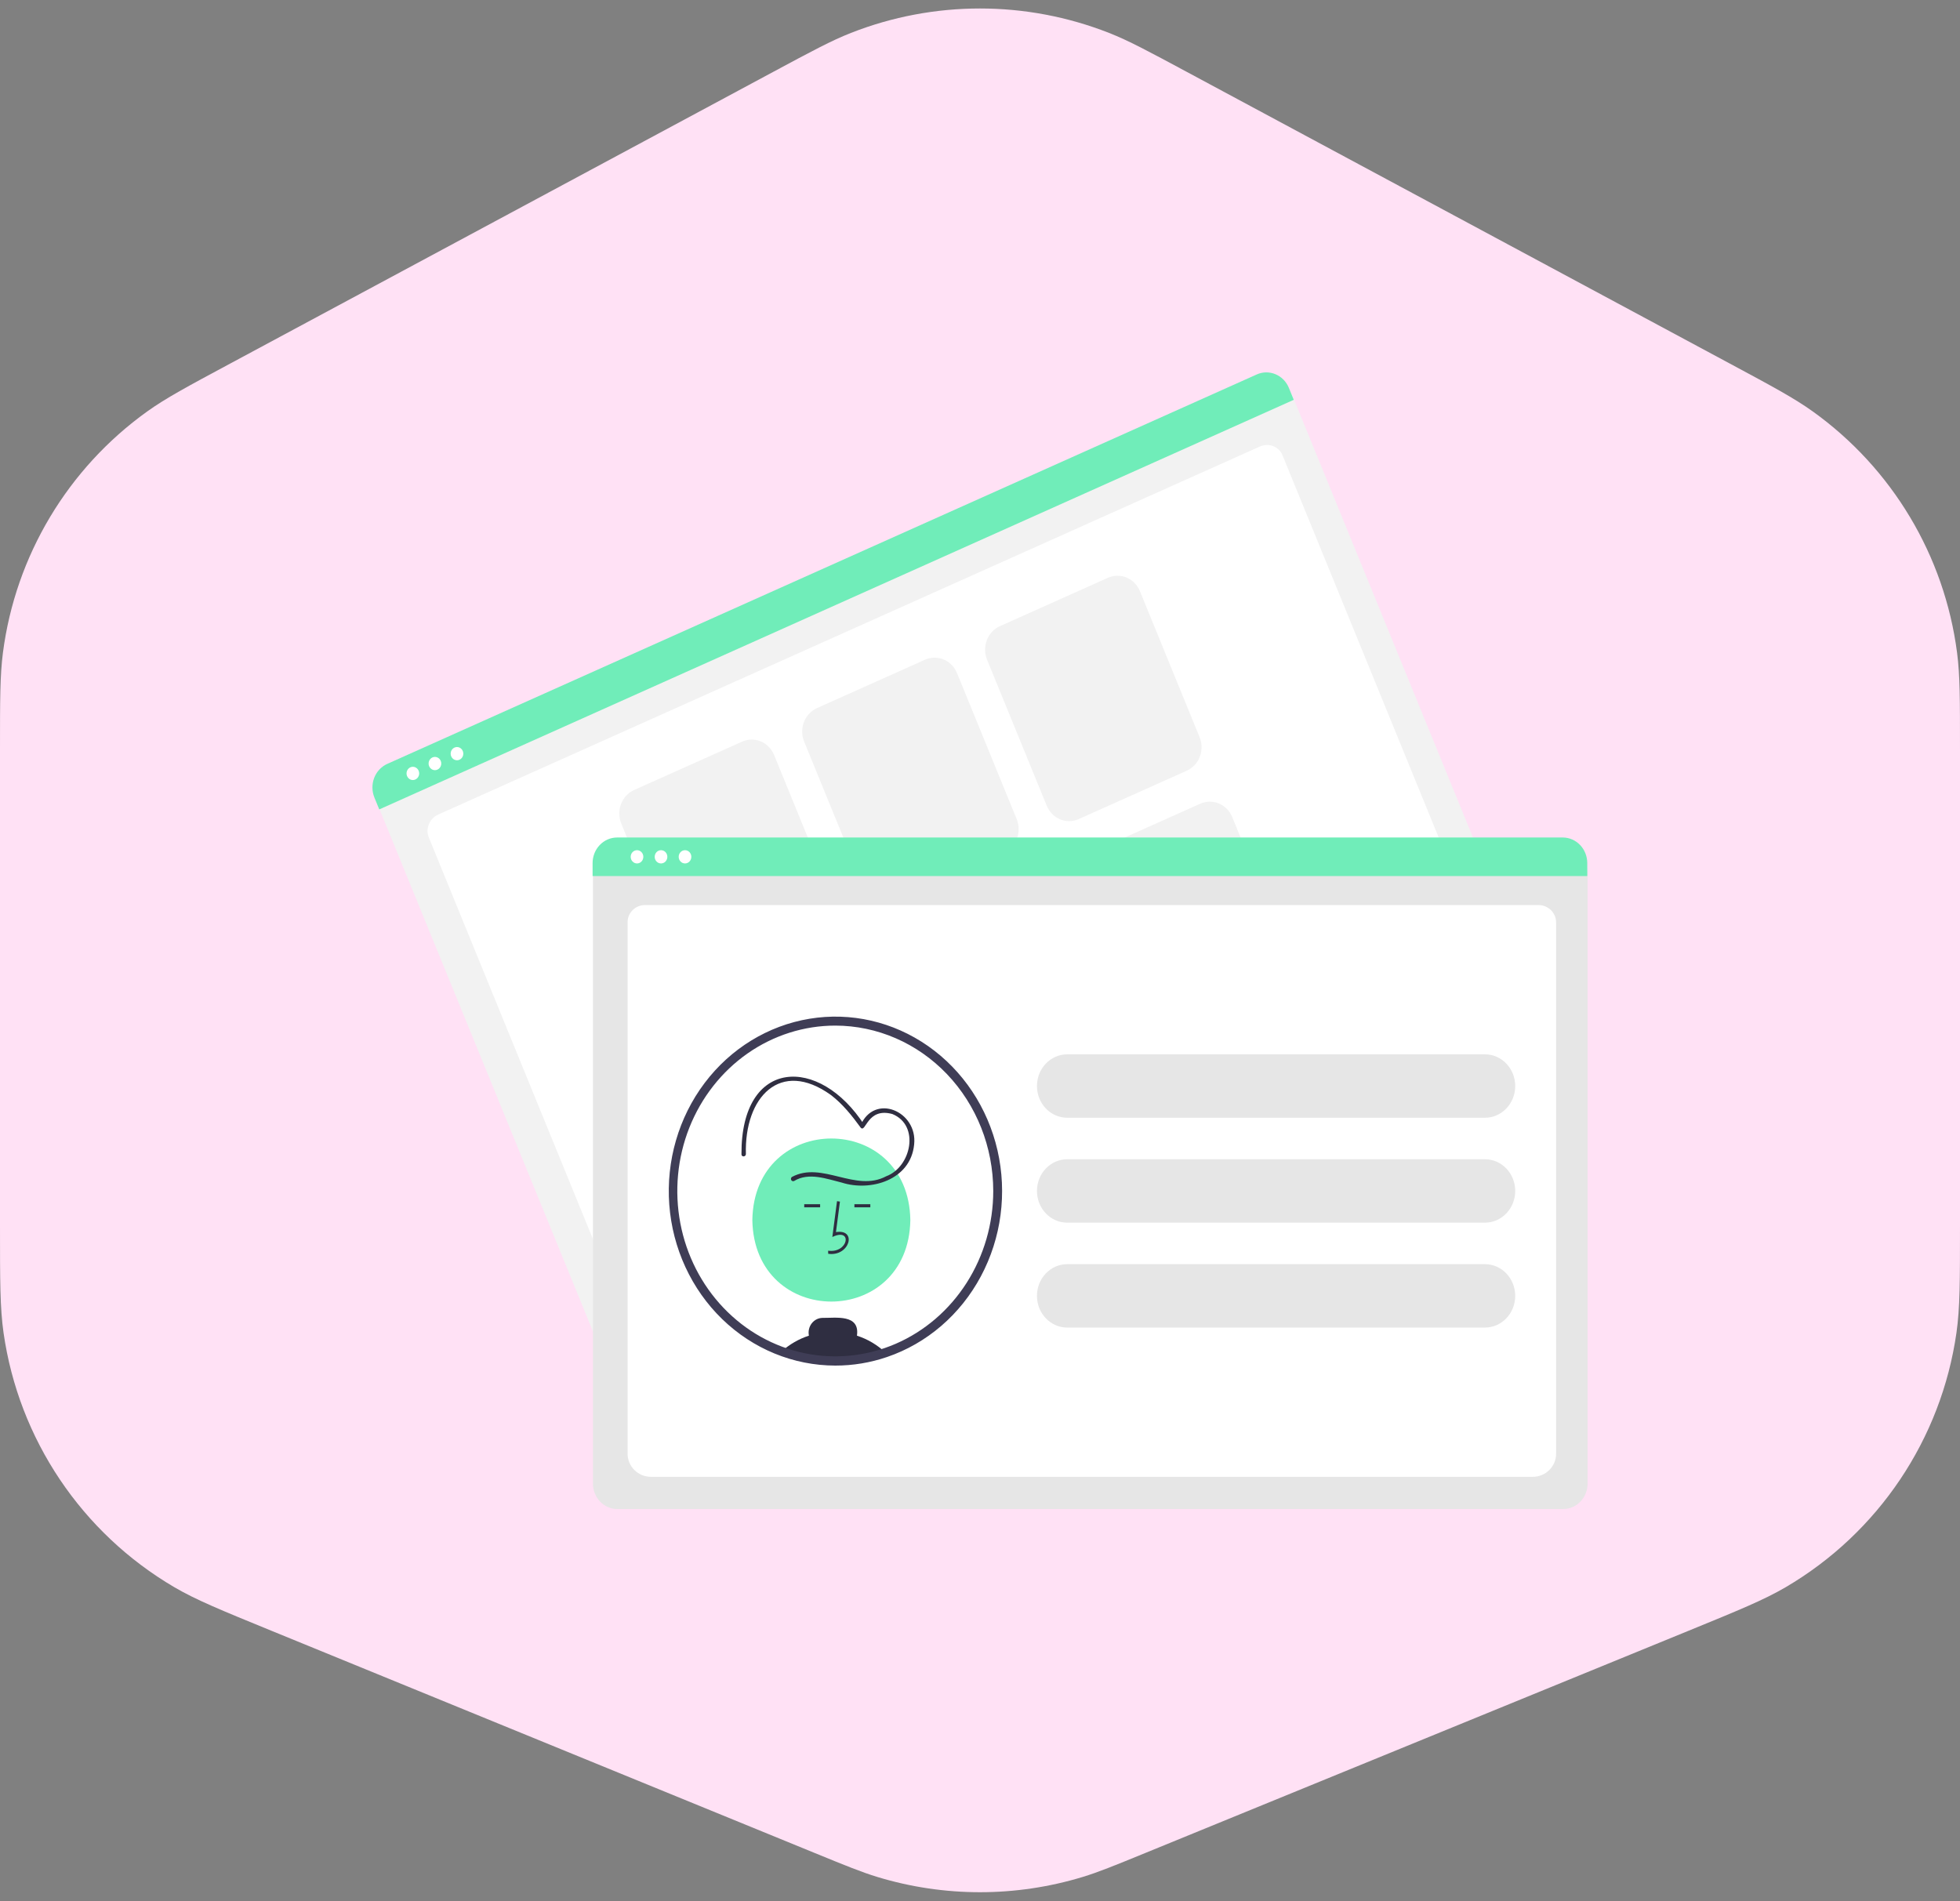 <svg width="100" height="97" viewBox="0 0 100 97" fill="none" xmlns="http://www.w3.org/2000/svg">
<rect x="0" y="0" width="100" height="97" fill="#808080" stroke="none"/>
<path d="M39.438 3.674C41.426 2.606 42.421 2.071 43.413 1.681C47.647 0.017 52.353 0.017 56.587 1.681C57.579 2.071 58.574 2.606 60.562 3.674L88.243 18.544C90.444 19.726 91.545 20.318 92.492 20.997C96.543 23.903 99.207 28.358 99.85 33.301C100 34.457 100 35.707 100 38.206V62.561C100 65.347 100 66.74 99.819 68.007C99.043 73.436 95.835 78.216 91.103 80.99C89.999 81.637 88.71 82.164 86.131 83.219L58.451 94.543C56.843 95.201 56.038 95.53 55.235 95.774C51.822 96.811 48.178 96.811 44.765 95.774C43.962 95.53 43.157 95.201 41.549 94.543L13.869 83.219C11.29 82.164 10.001 81.637 8.897 80.99C4.165 78.216 0.957 73.436 0.181 68.007C0 66.74 0 65.347 0 62.561V38.206C0 35.707 0 34.457 0.15 33.301C0.793 28.358 3.457 23.903 7.508 20.997C8.455 20.318 9.556 19.726 11.758 18.544L39.438 3.674Z" fill="#FFE1F5"/>
<path d="M77.014 50.6L32.641 70.476C32.338 70.612 31.996 70.615 31.69 70.487C31.385 70.359 31.14 70.109 31.01 69.792L19.304 41.144C19.21 40.911 19.207 40.649 19.297 40.415C19.387 40.18 19.561 39.992 19.783 39.893L64.753 19.749C64.978 19.648 65.233 19.646 65.461 19.741C65.689 19.837 65.871 20.023 65.968 20.259L77.668 48.892C77.797 49.209 77.801 49.567 77.678 49.888C77.556 50.208 77.317 50.464 77.014 50.6Z" fill="#F2F2F2"/>
<path d="M74.962 49.732L33.608 68.256C33.002 68.528 32.311 68.265 32.068 67.671L21.875 42.724C21.695 42.283 21.913 41.761 22.363 41.56L64.273 22.787C64.73 22.582 65.25 22.78 65.433 23.228L75.621 48.162C75.864 48.756 75.568 49.461 74.962 49.732Z" fill="white"/>
<path d="M66.008 20.401L19.35 41.301L19.101 40.692C18.972 40.373 18.968 40.014 19.091 39.693C19.214 39.372 19.454 39.115 19.758 38.978L64.122 19.106C64.426 18.97 64.769 18.966 65.076 19.095C65.383 19.223 65.629 19.474 65.759 19.792L66.008 20.401Z" fill="#70EDB9"/>
<path d="M21.064 39.802C21.242 39.802 21.387 39.651 21.387 39.464C21.387 39.278 21.242 39.126 21.064 39.126C20.886 39.126 20.742 39.278 20.742 39.464C20.742 39.651 20.886 39.802 21.064 39.802Z" fill="white"/>
<path d="M22.19 39.298C22.368 39.298 22.513 39.146 22.513 38.96C22.513 38.773 22.368 38.622 22.19 38.622C22.012 38.622 21.867 38.773 21.867 38.96C21.867 39.146 22.012 39.298 22.19 39.298Z" fill="white"/>
<path d="M23.316 38.793C23.494 38.793 23.638 38.642 23.638 38.456C23.638 38.269 23.494 38.118 23.316 38.118C23.138 38.118 22.993 38.269 22.993 38.456C22.993 38.642 23.138 38.793 23.316 38.793Z" fill="white"/>
<path d="M41.886 47.685L36.371 50.156C36.068 50.291 35.727 50.295 35.421 50.166C35.115 50.038 34.87 49.788 34.74 49.471L31.696 42.02C31.567 41.703 31.563 41.345 31.685 41.025C31.808 40.705 32.047 40.448 32.349 40.312L37.865 37.842C38.168 37.707 38.51 37.703 38.815 37.831C39.121 37.959 39.366 38.209 39.496 38.526L42.54 45.977C42.669 46.294 42.673 46.653 42.551 46.973C42.428 47.293 42.189 47.549 41.886 47.685Z" fill="#F2F2F2"/>
<path d="M51.218 43.505L45.703 45.975C45.4 46.111 45.058 46.115 44.752 45.986C44.447 45.858 44.202 45.608 44.072 45.291L41.028 37.84C40.898 37.523 40.895 37.165 41.017 36.845C41.14 36.525 41.379 36.268 41.681 36.132L47.196 33.662C47.499 33.527 47.841 33.523 48.147 33.651C48.453 33.779 48.698 34.029 48.828 34.346L51.872 41.797C52.001 42.114 52.005 42.472 51.882 42.793C51.76 43.113 51.521 43.369 51.218 43.505V43.505Z" fill="#F2F2F2"/>
<path d="M60.55 39.325L55.035 41.795C54.732 41.931 54.39 41.935 54.084 41.806C53.779 41.678 53.534 41.428 53.404 41.111L50.359 33.66C50.23 33.343 50.227 32.985 50.349 32.665C50.472 32.345 50.71 32.088 51.013 31.952L56.528 29.482C56.831 29.347 57.173 29.343 57.479 29.471C57.785 29.599 58.029 29.849 58.16 30.166L61.204 37.617C61.333 37.934 61.337 38.292 61.214 38.613C61.092 38.933 60.853 39.189 60.55 39.325Z" fill="#F2F2F2"/>
<path d="M46.596 59.212L41.081 61.683C40.778 61.818 40.437 61.822 40.131 61.694C39.825 61.565 39.58 61.315 39.45 60.998L36.406 53.547C36.277 53.23 36.273 52.872 36.395 52.552C36.518 52.232 36.757 51.976 37.059 51.84L42.575 49.369C42.878 49.234 43.22 49.23 43.525 49.358C43.831 49.487 44.076 49.737 44.206 50.054L47.25 57.504C47.38 57.822 47.383 58.18 47.261 58.5C47.138 58.82 46.899 59.076 46.596 59.212Z" fill="#F2F2F2"/>
<path d="M55.928 55.032L50.413 57.503C50.11 57.638 49.768 57.642 49.462 57.514C49.157 57.385 48.912 57.135 48.782 56.818L45.738 49.367C45.608 49.05 45.605 48.692 45.727 48.372C45.85 48.052 46.089 47.795 46.391 47.66L51.906 45.189C52.209 45.054 52.551 45.05 52.857 45.178C53.163 45.306 53.408 45.557 53.538 45.874L56.582 53.324C56.711 53.642 56.715 54 56.593 54.32C56.47 54.64 56.231 54.896 55.928 55.032V55.032Z" fill="#F2F2F2"/>
<path d="M65.26 50.852L59.745 53.323C59.442 53.458 59.1 53.462 58.794 53.334C58.489 53.205 58.244 52.955 58.114 52.638L55.069 45.187C54.94 44.87 54.937 44.512 55.059 44.192C55.182 43.872 55.42 43.615 55.723 43.479L61.238 41.009C61.541 40.874 61.883 40.87 62.189 40.998C62.495 41.126 62.74 41.377 62.87 41.694L65.914 49.144C66.043 49.462 66.047 49.819 65.924 50.14C65.802 50.46 65.563 50.716 65.26 50.852Z" fill="#F2F2F2"/>
<path d="M79.757 77H31.494C31.165 77 30.849 76.862 30.616 76.618C30.383 76.375 30.252 76.044 30.252 75.699V44.54C30.252 44.287 30.348 44.045 30.519 43.866C30.689 43.687 30.921 43.587 31.162 43.586H80.074C80.319 43.587 80.555 43.689 80.728 43.871C80.902 44.053 81 44.299 81 44.556V75.699C81 76.044 80.869 76.375 80.636 76.618C80.403 76.862 80.087 77 79.757 77V77Z" fill="#E6E6E6"/>
<path d="M78.197 75.357H33.217C32.558 75.357 32.021 74.831 32.021 74.185V47.051C32.021 46.572 32.419 46.181 32.907 46.181H78.492C78.989 46.181 79.393 46.578 79.393 47.065V74.185C79.393 74.831 78.856 75.357 78.197 75.357Z" fill="white"/>
<path d="M80.983 44.702H30.234V44.039C30.235 43.693 30.366 43.361 30.6 43.117C30.834 42.872 31.151 42.735 31.482 42.734H79.736C80.066 42.735 80.383 42.872 80.617 43.117C80.851 43.361 80.982 43.693 80.983 44.039V44.702Z" fill="#70EDB9"/>
<path d="M32.501 44.058C32.679 44.058 32.823 43.907 32.823 43.72C32.823 43.533 32.679 43.382 32.501 43.382C32.323 43.382 32.178 43.533 32.178 43.72C32.178 43.907 32.323 44.058 32.501 44.058Z" fill="white"/>
<path d="M33.725 44.058C33.904 44.058 34.048 43.907 34.048 43.72C34.048 43.533 33.904 43.382 33.725 43.382C33.547 43.382 33.403 43.533 33.403 43.72C33.403 43.907 33.547 44.058 33.725 44.058Z" fill="white"/>
<path d="M34.95 44.058C35.128 44.058 35.272 43.907 35.272 43.72C35.272 43.533 35.128 43.382 34.95 43.382C34.772 43.382 34.627 43.533 34.627 43.72C34.627 43.907 34.772 44.058 34.95 44.058Z" fill="white"/>
<path d="M75.762 53.798H54.451C53.597 53.798 52.906 54.523 52.906 55.416V55.416C52.906 56.309 53.597 57.034 54.451 57.034H75.762C76.615 57.034 77.307 56.309 77.307 55.416C77.307 54.523 76.615 53.798 75.762 53.798Z" fill="#E6E6E6"/>
<path d="M75.762 59.152H54.451C53.597 59.152 52.906 59.876 52.906 60.769V60.769C52.906 61.663 53.597 62.387 54.451 62.387H75.762C76.615 62.387 77.307 61.663 77.307 60.769C77.307 59.876 76.615 59.152 75.762 59.152Z" fill="#E6E6E6"/>
<path d="M75.762 64.505H54.451C53.597 64.505 52.906 65.229 52.906 66.123V66.123C52.906 67.016 53.597 67.74 54.451 67.74H75.762C76.615 67.74 77.307 67.016 77.307 66.123C77.307 65.229 76.615 64.505 75.762 64.505Z" fill="#E6E6E6"/>
<path d="M50.902 60.769C50.902 62.485 50.416 64.162 49.505 65.588C48.595 67.015 47.301 68.126 45.788 68.783C44.274 69.439 42.608 69.611 41.001 69.277C39.394 68.942 37.918 68.116 36.759 66.903C35.601 65.69 34.812 64.144 34.492 62.462C34.172 60.779 34.337 59.035 34.964 57.45C35.591 55.865 36.652 54.51 38.015 53.557C39.377 52.604 40.979 52.096 42.617 52.096C44.814 52.096 46.921 53.01 48.474 54.637C50.028 56.263 50.901 58.469 50.902 60.769Z" fill="white"/>
<path d="M46.446 62.254C46.356 67.801 38.475 67.8 38.385 62.253C38.475 56.706 46.356 56.707 46.446 62.254Z" fill="#70EDB9"/>
<path d="M42.256 63.975L42.251 63.818C43.289 63.963 43.513 62.616 42.466 63.119L42.705 61.291L42.854 61.312L42.651 62.868C43.753 62.696 43.346 64.133 42.256 63.975Z" fill="#2F2E41"/>
<path d="M44.404 61.446H43.592V61.604H44.404V61.446Z" fill="#2F2E41"/>
<path d="M41.843 61.446H41.032V61.604H41.843V61.446Z" fill="#2F2E41"/>
<path d="M43.722 68.154C43.88 67.037 42.631 67.257 41.97 67.246C41.863 67.247 41.758 67.272 41.662 67.32C41.566 67.369 41.481 67.439 41.414 67.526C41.347 67.612 41.3 67.714 41.275 67.823C41.25 67.931 41.249 68.044 41.271 68.153C40.759 68.319 40.285 68.593 39.878 68.957C41.593 69.583 43.455 69.605 45.182 69.019C44.761 68.623 44.263 68.328 43.722 68.154V68.154Z" fill="#2F2E41"/>
<path d="M40.521 60.258C41.267 59.806 42.173 60.152 42.945 60.342C44.409 60.813 46.462 60.223 46.64 58.397C46.825 56.699 44.606 55.753 43.897 57.443L44.104 57.414C41.804 53.836 37.804 53.972 37.83 58.892C37.821 59.044 38.047 59.043 38.056 58.891C37.971 55.992 39.804 54.011 42.394 55.874C42.987 56.327 43.467 56.926 43.909 57.534C44.178 57.85 44.237 56.487 45.528 56.844C46.95 57.421 46.486 59.551 45.216 60.019C43.646 60.858 41.947 59.231 40.407 60.053C40.382 60.07 40.364 60.095 40.357 60.125C40.35 60.155 40.355 60.187 40.369 60.213C40.384 60.239 40.408 60.259 40.436 60.267C40.465 60.276 40.495 60.272 40.521 60.258V60.258Z" fill="#2F2E41"/>
<path d="M42.617 69.68C40.478 69.678 38.418 68.832 36.848 67.31C35.278 65.788 34.314 63.703 34.147 61.47C33.981 59.237 34.624 57.02 35.95 55.261C37.275 53.503 39.185 52.333 41.298 51.983C43.411 51.633 45.572 52.131 47.351 53.376C49.129 54.621 50.394 56.522 50.893 58.7C51.392 60.878 51.089 63.173 50.043 65.128C48.998 67.082 47.287 68.552 45.252 69.244C44.401 69.534 43.512 69.681 42.617 69.68V69.68ZM42.617 52.332C41.023 52.332 39.465 52.827 38.139 53.754C36.814 54.681 35.781 55.999 35.17 57.541C34.56 59.083 34.401 60.779 34.711 62.416C35.022 64.054 35.79 65.557 36.917 66.737C38.044 67.918 39.481 68.721 41.044 69.047C42.608 69.373 44.228 69.205 45.701 68.567C47.174 67.928 48.432 66.846 49.318 65.458C50.203 64.07 50.676 62.438 50.676 60.769C50.673 58.532 49.824 56.388 48.313 54.806C46.802 53.224 44.754 52.335 42.617 52.332Z" fill="#3F3D56"/>
</svg>
